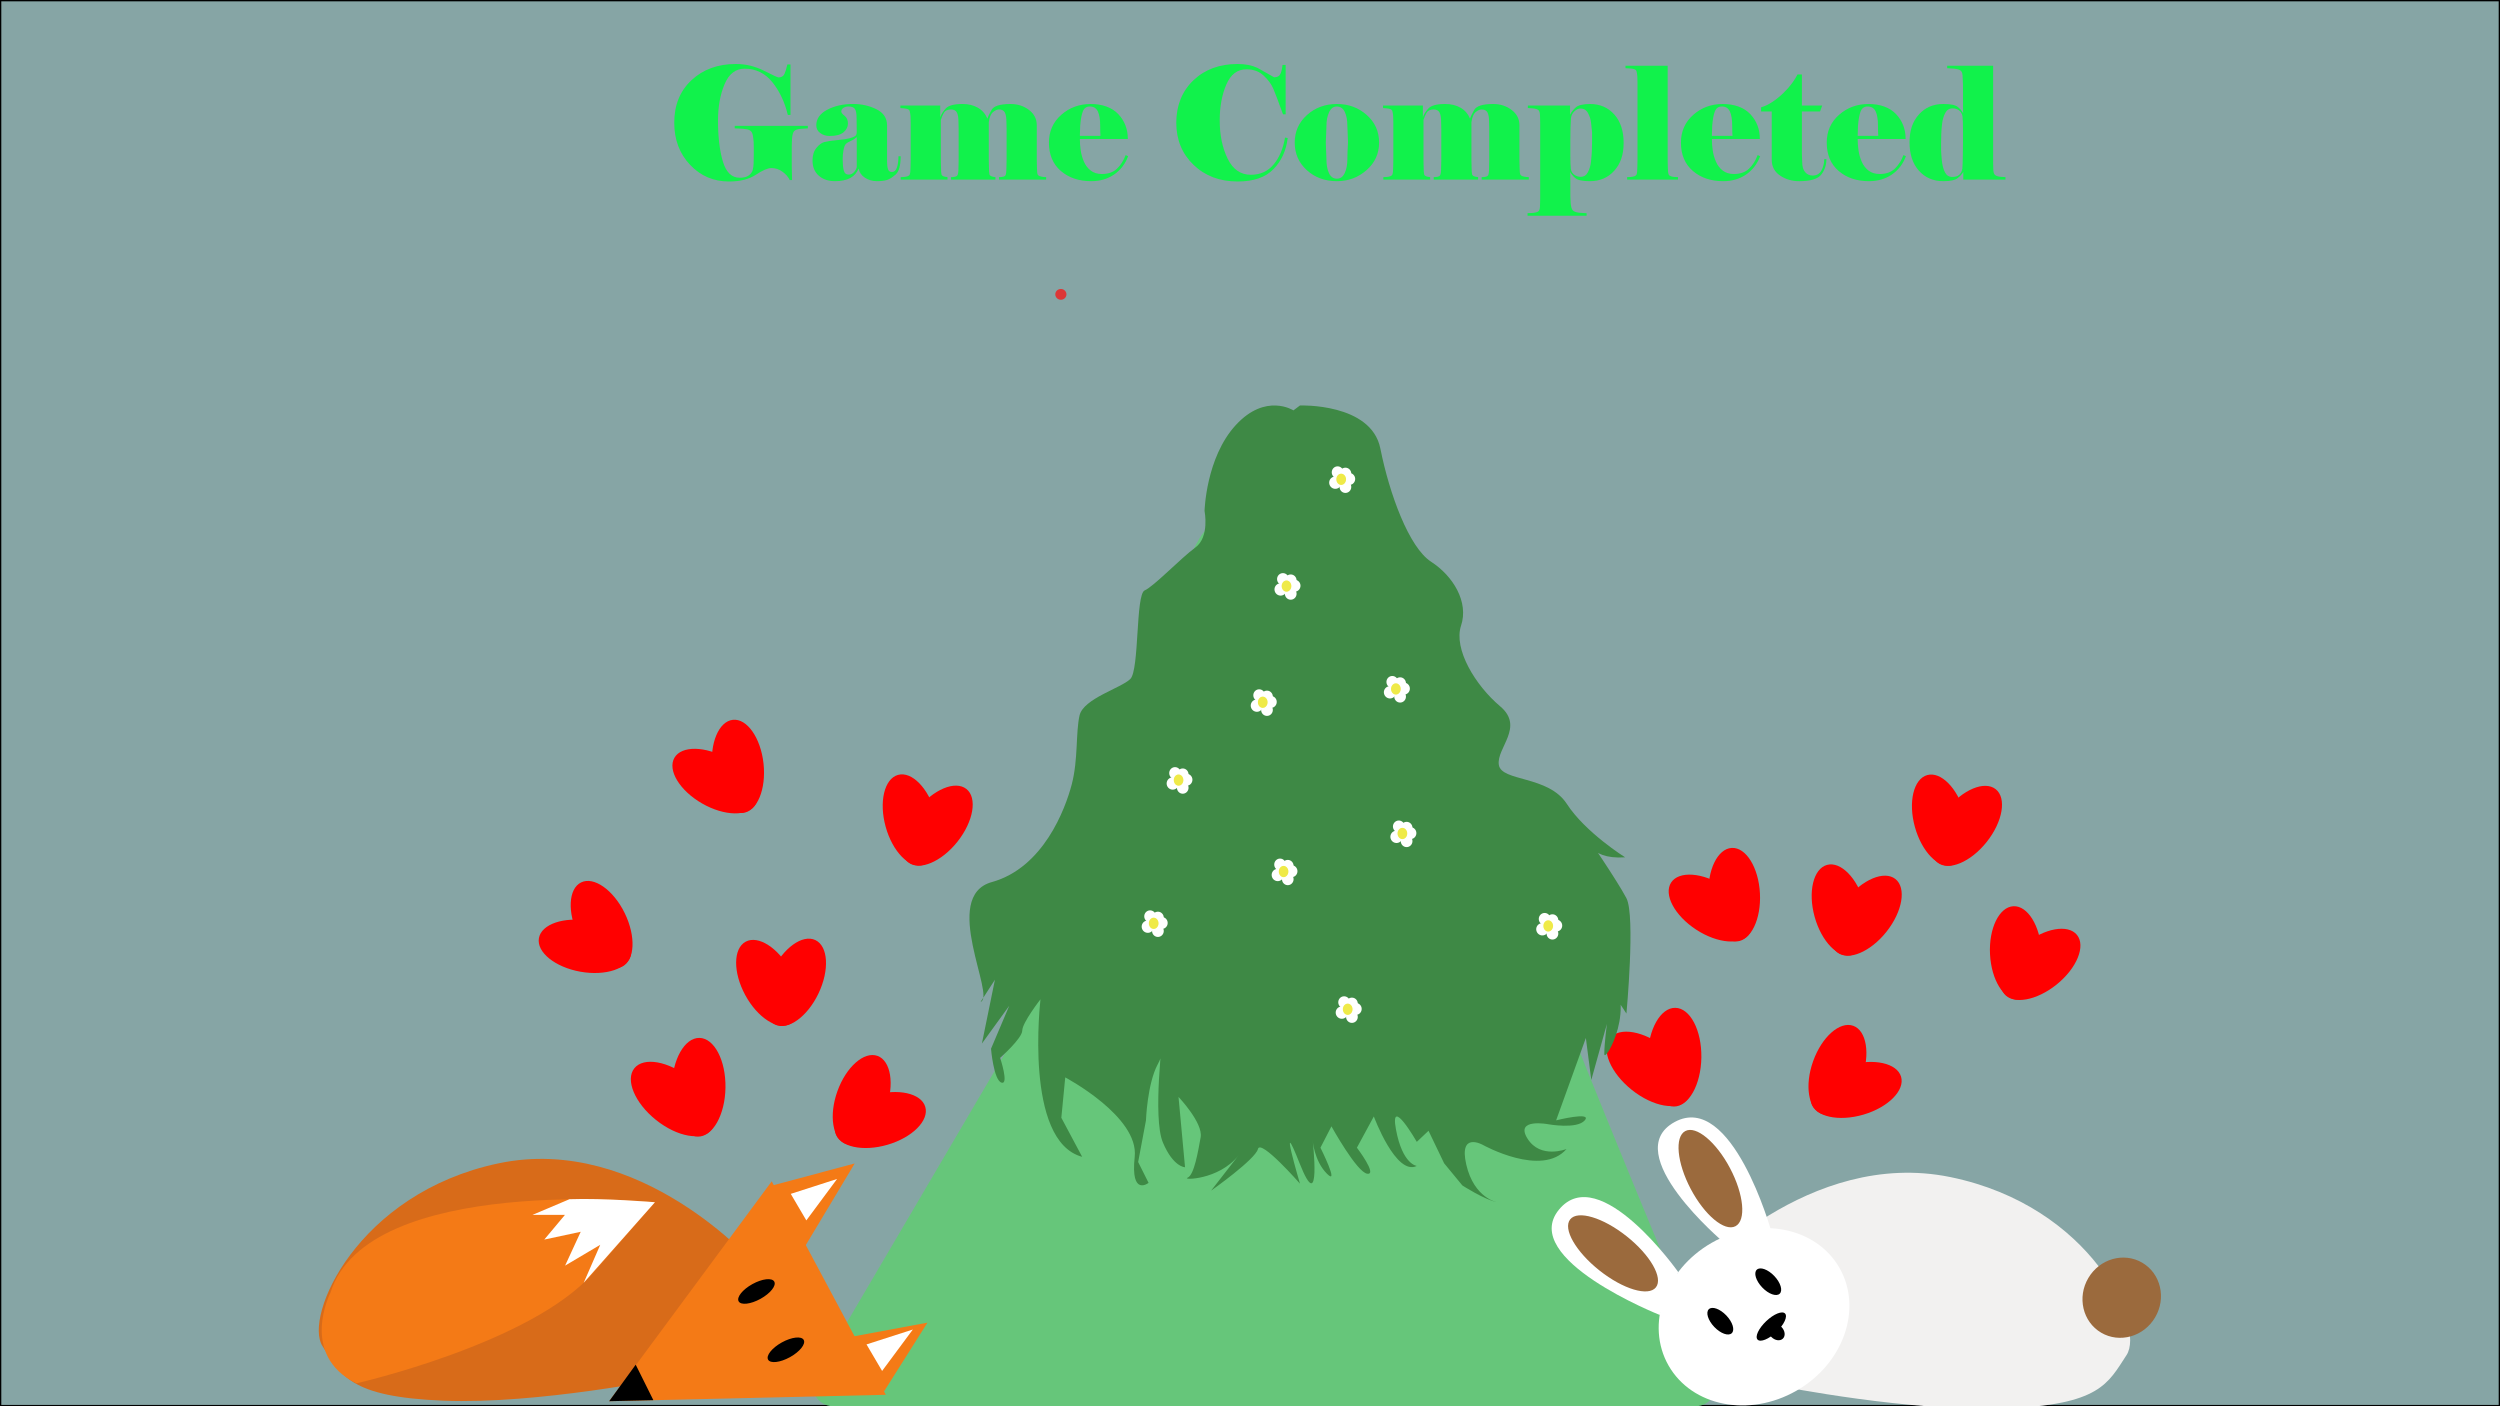 <?xml version="1.0" encoding="UTF-8"?>
<svg xmlns="http://www.w3.org/2000/svg" viewBox="0 0 1920 1080">
  <rect x="0" y="0" width="1920" height="1080" fill="#333333" stroke="none"/>
  <defs>
    <style>
      .cls-1 {
        fill: #9b6a3d;
      }

      .cls-1, .cls-2, .cls-3, .cls-4, .cls-5, .cls-6, .cls-7, .cls-8, .cls-9, .cls-10, .cls-11, .cls-12 {
        stroke-width: 0px;
      }

      .cls-13 {
        fill: #efea48;
        stroke: #fff;
        stroke-miterlimit: 10;
      }

      .cls-2 {
        fill: #86a5a5;
      }

      .cls-4 {
        fill: #d86b19;
      }

      .cls-5 {
        fill: red;
      }

      .cls-6 {
        fill: #fff;
      }

      .cls-7 {
        fill: #dd3737;
      }

      .cls-8 {
        fill: #66c67a;
      }

      .cls-9 {
        fill: #3e8945;
      }

      .cls-10 {
        fill: #11f24b;
      }

      .cls-11 {
        fill: #f47a16;
      }

      .cls-12 {
        fill: #f2f1f0;
      }
    </style>
  </defs>
  <g id="Layer_1" data-name="Layer 1">
    <g>
      <rect class="cls-2" x=".5" y=".5" width="1919" height="1079"/>
      <path class="cls-3" d="m1919,1v1078H1V1h1918m1-1H0v1080h1920V0h0Z"/>
    </g>
    <g>
      <ellipse class="cls-5" cx="676.09" cy="860.2" rx="35.96" ry="19.78" transform="translate(-214.46 224.62) rotate(-16.32)"/>
      <ellipse class="cls-5" cx="661.81" cy="844.8" rx="35.91" ry="19.81" transform="translate(-356.9 1182.31) rotate(-70.26)"/>
    </g>
    <g>
      <ellipse class="cls-5" cx="536.51" cy="834.95" rx="37.91" ry="20.6" transform="translate(-306.8 1358.2) rotate(-89.09)"/>
      <ellipse class="cls-5" cx="516.74" cy="844.11" rx="20.65" ry="37.83" transform="translate(-465.39 721.77) rotate(-51.43)"/>
    </g>
    <g>
      <ellipse class="cls-5" cx="610.75" cy="754.45" rx="35.96" ry="19.78" transform="translate(-333.06 981.24) rotate(-64.52)"/>
      <ellipse class="cls-5" cx="589.75" cy="754.83" rx="19.81" ry="35.91" transform="translate(-288.42 372.23) rotate(-28.46)"/>
    </g>
    <g>
      <ellipse class="cls-5" cx="1425.51" cy="837.1" rx="35.96" ry="19.78" transform="translate(-177.78 434.26) rotate(-16.32)"/>
      <ellipse class="cls-5" cx="1411.23" cy="821.7" rx="35.91" ry="19.81" transform="translate(161.1 1872.38) rotate(-70.26)"/>
    </g>
    <g>
      <ellipse class="cls-5" cx="1285.94" cy="811.85" rx="37.91" ry="20.6" transform="translate(453.88 2084.8) rotate(-89.09)"/>
      <ellipse class="cls-5" cx="1266.16" cy="821.01" rx="20.65" ry="37.83" transform="translate(-165.2 1298.97) rotate(-51.43)"/>
    </g>
    <g>
      <ellipse class="cls-5" cx="1331.86" cy="687.16" rx="19.78" ry="35.96" transform="translate(-33.9 70.12) rotate(-2.98)"/>
      <ellipse class="cls-5" cx="1313.58" cy="697.5" rx="19.81" ry="35.91" transform="translate(12.11 1417.35) rotate(-56.92)"/>
    </g>
    <g>
      <ellipse class="cls-5" cx="462.01" cy="710.08" rx="19.78" ry="35.96" transform="translate(-264.11 273.71) rotate(-25.95)"/>
      <ellipse class="cls-5" cx="449.22" cy="726.74" rx="19.81" ry="35.91" transform="translate(-345.13 1041.31) rotate(-79.88)"/>
    </g>
    <g>
      <ellipse class="cls-5" cx="719.83" cy="634.04" rx="35.96" ry="19.78" transform="translate(-224.29 803.74) rotate(-51.56)"/>
      <ellipse class="cls-5" cx="699.29" cy="629.71" rx="19.81" ry="35.91" transform="translate(-142.85 209.79) rotate(-15.5)"/>
    </g>
    <g>
      <ellipse class="cls-5" cx="566.74" cy="588.55" rx="19.78" ry="35.96" transform="translate(-60.26 64.67) rotate(-6.2)"/>
      <ellipse class="cls-5" cx="549.08" cy="599.9" rx="19.81" ry="35.91" transform="translate(-244.56 777.39) rotate(-60.14)"/>
    </g>
    <g>
      <ellipse class="cls-5" cx="1567.17" cy="740.67" rx="35.96" ry="19.78" transform="translate(-117.09 1150.4) rotate(-38.97)"/>
      <ellipse class="cls-5" cx="1548.07" cy="731.96" rx="19.81" ry="35.91" transform="translate(-35.12 79.42) rotate(-2.91)"/>
    </g>
    <g>
      <ellipse class="cls-5" cx="1433.29" cy="703.17" rx="35.96" ry="19.78" transform="translate(-8.5 1388.74) rotate(-51.56)"/>
      <ellipse class="cls-5" cx="1412.74" cy="698.84" rx="19.81" ry="35.91" transform="translate(-135.38 402.97) rotate(-15.5)"/>
    </g>
    <g>
      <ellipse class="cls-5" cx="1510.29" cy="634.17" rx="35.96" ry="19.78" transform="translate(74.68 1422.95) rotate(-51.56)"/>
      <ellipse class="cls-5" cx="1489.74" cy="629.84" rx="19.81" ry="35.91" transform="translate(-114.14 421.04) rotate(-15.5)"/>
    </g>
  </g>
  <g id="Layer_4" data-name="Layer 4">
    <path class="cls-12" d="m1301.32,979.26s87.69-97.64,196.57-75.26c108.89,22.38,149.69,114.78,135.29,136.72s-20.33,38.14-92.87,41c-72.54,2.86-172.58-17.07-172.58-17.07l-66.42-85.39Z"/>
    <path class="cls-4" d="m579.46,970.63s-87.69-100.14-196.57-77.19c-108.89,22.95-149.69,117.73-135.29,140.23,14.4,22.5,20.33,39.12,92.87,42.05,72.54,2.93,172.58-17.5,172.58-17.5l66.42-87.58Z"/>
    <ellipse class="cls-7" cx="814.75" cy="226.07" rx="4.29" ry="4.15"/>
    <g>
      <path class="cls-10" d="m551.42,92.47c0,12.64,1.24,23.14,3.72,31.5,2.48,8.36,6.8,12.54,12.96,12.54,3.04,0,5.36-.6,6.96-1.8,1.6-1.2,2.6-2.54,3-4.02.4-1.48.64-3.22.72-5.22.08-2,.12-4.48.12-7.44v-4.68c0-3.44-.12-5.76-.36-6.96-.24-2.64-.78-4.44-1.62-5.4-.84-.96-2.14-1.56-3.9-1.8-1.76-.24-3.36-.38-4.8-.42-1.44-.04-2.76-.1-3.96-.18v-1.92h56.16v1.92l-5.52.36c-2.48.24-4.14.82-4.98,1.74-.84.92-1.38,2.74-1.62,5.46l-.24,5.64v15.72l.24,10.8h-1.8c-1.04-2.32-2.86-4.44-5.46-6.36-2.6-1.92-5.46-2.88-8.58-2.88-2.8,0-6.8,1.72-12,5.16-5.2,3.44-12.08,5.16-20.64,5.16-11.84,0-21.8-4.28-29.88-12.84-8.08-8.56-12.12-19.32-12.12-32.28,0-13.6,4.44-24.52,13.32-32.76,8.88-8.24,20.2-12.36,33.96-12.36,7.52,0,14.64,1.68,21.36,5.04,6.72,3.36,10.48,5.12,11.28,5.28,2.32,0,3.88-.86,4.68-2.58.8-1.72,1.56-4.18,2.28-7.38h2.4v38.76h-2.04c-2.4-9.92-6.38-18.32-11.94-25.2-5.56-6.88-12.66-10.32-21.3-10.32-6.88,0-12,3.98-15.36,11.94-3.36,7.96-5.04,17.22-5.04,27.78Z"/>
      <path class="cls-10" d="m684.93,132.07c1.89,0,3.22-1.19,3.97-3.56.75-2.37,1.12-5.21,1.12-8.5h1.68c0,7.06-1.26,11.72-3.78,13.96-2.52,2.25-4.78,3.67-6.78,4.27-2,.6-4.56.9-7.68.9-3.44,0-6.5-.88-9.18-2.64-2.68-1.76-4.3-4.12-4.86-7.09-1.28,3.24-3.42,5.68-6.42,7.3-3,1.62-6.9,2.43-11.7,2.43-5.12,0-9.28-1.4-12.48-4.21-3.2-2.81-4.8-6.69-4.8-11.67,0-4.01,1-7.23,3-9.68,2-2.44,4.04-3.95,6.12-4.51,2.08-.56,5.28-1.04,9.6-1.44,4.32-.4,7.5-.86,9.54-1.38,2.04-.52,3.5-1.08,4.38-1.68.88-.6,1.32-1.62,1.32-3.07l-.12-10.94c0-3.13-.4-5.37-1.19-6.73-.79-1.36-2.46-2.05-4.99-2.05-1.58,0-2.91.36-3.98,1.09-1.07.72-1.6,1.65-1.6,2.77,0,.89.85,1.99,2.56,3.31,1.7,1.33,2.56,3.32,2.56,5.97,0,2.49-1.1,4.7-3.31,6.63-2.21,1.93-5.8,2.89-10.77,2.89-2.73,0-5.12-.74-7.16-2.23-2.05-1.49-3.07-3.48-3.07-5.97,0-4.98,2.79-8.96,8.36-11.93,5.57-2.97,12.21-4.46,19.9-4.46,6.49,0,12.47,1.35,17.92,4.04,5.45,2.69,8.18,6.85,8.18,12.48v27.61c0,2.57.24,4.54.71,5.91.39,1.45,1.38,2.17,2.96,2.17Zm-26.95-3.6v-22.93l-.36-.12c-.71.96-2.04,1.86-3.98,2.7s-3.28,1.66-4.04,2.46c-.75.8-1.34,2.34-1.78,4.62-.43,2.28-.65,4.62-.65,7.02,0,3.6.28,6.48.83,8.64.55,2.16,1.82,3.24,3.8,3.24,1.5,0,2.83-.6,3.97-1.8,1.15-1.2,1.88-2.48,2.2-3.84Z"/>
      <path class="cls-10" d="m803.42,137.95h-36.19v-1.92c2.78,0,4.42-.44,4.94-1.32.52-.88.77-2.96.77-6.24l.12-5.52v-24.24l-.12-4.92c0-3.44-.42-5.92-1.25-7.44-.83-1.52-2.32-2.28-4.46-2.28-1.43,0-2.96.66-4.58,1.98-1.62,1.32-2.71,3.9-3.27,7.74v29.16l.12,5.52c0,2.56.14,4.4.42,5.52.28,1.12,1.81,1.8,4.58,2.04v1.92h-34.1v-1.92c2.7,0,4.32-.44,4.88-1.32.55-.88.83-2.96.83-6.24l.12-5.52v-24.24l-.12-4.92c0-3.44-.42-5.92-1.25-7.44-.83-1.52-2.32-2.28-4.46-2.28-2.7,0-4.54.88-5.53,2.64-.99,1.76-1.76,3.56-2.32,5.4v30.84l.12,5.52c0,2.56.14,4.4.42,5.52.28,1.12,1.81,1.8,4.58,2.04v1.92h-35.95v-1.92l2.64-.12c2.32-.24,3.72-.8,4.2-1.68.48-.88.72-2.8.72-5.76l.12-5.52v-28.68l-.12-4.92c-.16-1.92-.4-3.36-.72-4.32-.32-.96-1.76-1.56-4.32-1.8l-2.76-.24v-1.92h30.6v9c.72-2.24,2.14-4.5,4.26-6.78,2.12-2.28,6.42-3.42,12.9-3.42,4.48,0,8.38.94,11.7,2.82,3.32,1.88,5.78,4.7,7.38,8.46.4-1.44,1.46-3.68,3.18-6.72,1.72-3.04,6.58-4.56,14.58-4.56,5.44,0,10.16,1.52,14.16,4.56,4,3.04,6,6.96,6,11.76v26.76l.12,5.52c0,3.04.22,4.96.66,5.76.44.8,1.86,1.36,4.26,1.68l2.16.12v1.92Z"/>
      <path class="cls-10" d="m866.42,119.95c-2.25,6-5.85,10.7-10.82,14.1-4.97,3.4-10.82,5.1-17.55,5.1-9.46,0-17.24-2.62-23.33-7.86-6.09-5.24-9.14-12.5-9.14-21.78,0-8.64,3.15-15.74,9.44-21.3,6.29-5.56,13.85-8.34,22.67-8.34s16.27,2.6,21.16,7.8c4.89,5.2,7.33,11.56,7.33,19.08h-36.84c0,2.88.22,5.82.66,8.82.44,3,1.27,5.9,2.5,8.7,1.23,2.8,2.98,5.06,5.24,6.78,2.26,1.72,5.1,2.58,8.52,2.58,4.91,0,8.79-1.38,11.65-4.14,2.86-2.76,5.05-6.22,6.58-10.38l1.93.84Zm-21.24-15.6c-.08-.88-.14-1.92-.18-3.12-.04-1.2-.06-2.72-.06-4.56,0-4.88-.6-8.58-1.79-11.1-1.19-2.52-3.26-3.78-6.19-3.78-2.54,0-4.31,1.22-5.3,3.66-.99,2.44-1.69,6.18-2.08,11.22l-.24,7.68h15.84Z"/>
      <path class="cls-10" d="m950.54,139.39c-13.76,0-25.06-4.26-33.9-12.78-8.84-8.52-13.26-19.3-13.26-32.34s4.38-24.22,13.14-32.58c8.76-8.36,20.06-12.54,33.9-12.54,5.92,0,11.04,1,15.36,3l12.72,7.2c2.4,0,4-.82,4.8-2.46.8-1.64,1.36-3.98,1.68-7.02h2.4v37.92h-2.04c-3.52-9.76-6.02-16.36-7.5-19.8-1.48-3.44-3.94-6.76-7.38-9.96-3.44-3.2-7.84-4.8-13.2-4.8-6.96,0-12.12,3.92-15.48,11.76-3.36,7.84-5.04,17-5.04,27.48,0,11.28,2.02,21.06,6.06,29.34,4.04,8.28,9.98,12.42,17.82,12.42,7.28,0,13.12-2.64,17.52-7.92,4.4-5.28,7.32-12.16,8.76-20.64l2.04.36c-1.12,9.6-4.76,17.56-10.92,23.88-6.16,6.32-15.32,9.48-27.48,9.48Z"/>
      <path class="cls-10" d="m1059.14,109.51c0,8.48-3.22,15.54-9.66,21.18-6.44,5.64-14.02,8.46-22.74,8.46-9.2,0-16.9-2.82-23.1-8.46-6.2-5.64-9.3-12.7-9.3-21.18s3.14-15.54,9.42-21.18c6.28-5.64,13.94-8.46,22.98-8.46s16.5,2.8,22.86,8.4c6.36,5.6,9.54,12.68,9.54,21.24Zm-23.88-.12c0-1.12-.08-3.36-.24-6.72-.16-3.36-.24-5.36-.24-6,0-4.32-.66-7.88-1.98-10.68-1.32-2.8-3.38-4.2-6.18-4.2-2.56,0-4.52,1.46-5.88,4.38-1.36,2.92-2.04,6.42-2.04,10.5,0,1.52-.06,3.38-.18,5.58-.12,2.2-.22,4.58-.3,7.14,0,1.12.08,3.42.24,6.9.16,3.48.24,5.5.24,6.06,0,4.32.66,7.88,1.98,10.68,1.32,2.8,3.34,4.2,6.06,4.2s4.64-1.44,6-4.32c1.36-2.88,2.04-6.4,2.04-10.56,0-1.6.04-3.5.12-5.7.08-2.2.2-4.62.36-7.26Z"/>
      <path class="cls-10" d="m1174.1,137.95h-36.19v-1.92c2.78,0,4.42-.44,4.94-1.32.52-.88.77-2.96.77-6.24l.12-5.52v-24.24l-.12-4.92c0-3.44-.42-5.92-1.25-7.44-.83-1.52-2.32-2.28-4.46-2.28-1.43,0-2.96.66-4.58,1.98-1.62,1.32-2.71,3.9-3.27,7.74v29.16l.12,5.52c0,2.56.14,4.4.42,5.52.28,1.12,1.81,1.8,4.58,2.04v1.92h-34.1v-1.92c2.7,0,4.32-.44,4.88-1.32.55-.88.83-2.96.83-6.24l.12-5.52v-24.24l-.12-4.92c0-3.44-.42-5.92-1.25-7.44-.83-1.52-2.32-2.28-4.46-2.28-2.7,0-4.54.88-5.53,2.64-.99,1.76-1.76,3.56-2.32,5.4v30.84l.12,5.52c0,2.56.14,4.4.42,5.52.28,1.12,1.81,1.8,4.58,2.04v1.92h-35.95v-1.92l2.64-.12c2.32-.24,3.72-.8,4.2-1.68.48-.88.72-2.8.72-5.76l.12-5.52v-28.68l-.12-4.92c-.16-1.92-.4-3.36-.72-4.32-.32-.96-1.76-1.56-4.32-1.8l-2.76-.24v-1.92h30.6v9c.72-2.24,2.14-4.5,4.26-6.78,2.12-2.28,6.42-3.42,12.9-3.42,4.48,0,8.38.94,11.7,2.82,3.32,1.88,5.78,4.7,7.38,8.46.4-1.44,1.46-3.68,3.18-6.72,1.72-3.04,6.58-4.56,14.58-4.56,5.44,0,10.16,1.52,14.16,4.56,4,3.04,6,6.96,6,11.76v26.76l.12,5.52c0,3.04.22,4.96.66,5.76.44.8,1.86,1.36,4.26,1.68l2.16.12v1.92Z"/>
      <path class="cls-10" d="m1173.14,165.67v-1.92l4.2-.24c2.32-.24,3.8-.74,4.44-1.5.64-.76.96-2.3.96-4.62l.12-4.92v-58.2l-.12-4.92c0-2.24-.34-3.76-1.02-4.56-.68-.8-2.18-1.32-4.5-1.56l-3.84-.24v-1.92h32.4v7.08c.88-1.84,2.29-3.68,4.25-5.52,1.95-1.84,5.64-2.76,11.07-2.76,7.66,0,13.88,2.68,18.67,8.04,4.79,5.36,7.18,12.64,7.18,21.84s-2.4,16-7.2,21.36c-4.8,5.36-11.04,8.04-18.72,8.04-5.56,0-9.25-.76-11.07-2.28-1.83-1.52-3.17-3.12-4.05-4.8l.12,7.08v11.4l.24,5.52c.24,2.72.77,4.54,1.61,5.46.83.92,2.48,1.54,4.93,1.86l5.71.36v1.92h-45.36Zm33.24-36c.32,2,1.21,3.52,2.68,4.56,1.47,1.04,3.12,1.56,4.95,1.56,2.46,0,4.31-1.2,5.54-3.6,1.23-2.4,2-5.04,2.32-7.92.32-2.88.54-5.44.65-7.68.12-2.24.18-4.68.18-7.32v-7.8c-.24-2.32-.5-4.74-.77-7.26-.28-2.52-1.05-4.96-2.32-7.32-1.27-2.36-3.22-3.54-5.84-3.54-1.59,0-3.12.7-4.59,2.1-1.47,1.4-2.36,3.1-2.68,5.1-.16,1.92-.28,4.42-.36,7.5-.08,3.08-.12,6.14-.12,9.18v13.2c0,3.68.12,6.76.36,9.24Z"/>
      <path class="cls-10" d="m1288.69,137.95h-39.04v-1.92l2.89-.12c2.33-.24,3.74-.8,4.22-1.68.48-.88.72-2.8.72-5.76l.12-5.52v-59.28l-.12-4.92c-.16-1.92-.4-3.36-.72-4.32-.32-.96-1.76-1.56-4.32-1.8l-4.08-.24v-1.92h32.4v72.48l.12,5.52c0,2.88.24,4.78.72,5.7.48.92,1.88,1.5,4.2,1.74l2.88.12v1.92Z"/>
      <path class="cls-10" d="m1351.81,119.95c-2.25,6-5.85,10.7-10.82,14.1-4.97,3.4-10.82,5.1-17.55,5.1-9.46,0-17.24-2.62-23.33-7.86-6.09-5.24-9.14-12.5-9.14-21.78,0-8.64,3.15-15.74,9.44-21.3,6.29-5.56,13.85-8.34,22.67-8.34s16.27,2.6,21.16,7.8c4.89,5.2,7.33,11.56,7.33,19.08h-36.84c0,2.88.22,5.82.66,8.82.44,3,1.27,5.9,2.5,8.7,1.23,2.8,2.98,5.06,5.24,6.78,2.26,1.72,5.1,2.58,8.52,2.58,4.91,0,8.79-1.38,11.65-4.14,2.86-2.76,5.05-6.22,6.58-10.38l1.93.84Zm-21.24-15.6c-.08-.88-.14-1.92-.18-3.12-.04-1.2-.06-2.72-.06-4.56,0-4.88-.6-8.58-1.79-11.1-1.19-2.52-3.26-3.78-6.19-3.78-2.54,0-4.31,1.22-5.3,3.66-.99,2.44-1.69,6.18-2.08,11.22l-.24,7.68h15.84Z"/>
      <path class="cls-10" d="m1360.69,85.63h-8.16v-3.24c2.72-.72,5.56-2.06,8.53-4.02,2.97-1.96,5.8-4.24,8.49-6.84,2.69-2.6,4.95-5.14,6.76-7.62,1.81-2.48,3.2-4.72,4.16-6.72h3.38v23.88h15.61l-1.67,4.56h-13.94v32.64l.24,6.12c0,3.44.75,6.04,2.26,7.8,1.51,1.76,3.42,2.64,5.72,2.64,3.1,0,5.36-1.3,6.79-3.9,1.43-2.6,2.15-5.5,2.15-8.7h1.68c0,4.48-1.31,8.42-3.94,11.82-2.62,3.4-8.27,5.1-16.94,5.1-5.55,0-10.46-1.44-14.72-4.32s-6.4-6.92-6.4-12.12v-37.08Z"/>
      <path class="cls-10" d="m1463.77,119.95c-2.25,6-5.85,10.7-10.82,14.1-4.97,3.4-10.82,5.1-17.55,5.1-9.46,0-17.24-2.62-23.33-7.86-6.09-5.24-9.14-12.5-9.14-21.78,0-8.64,3.15-15.74,9.44-21.3,6.29-5.56,13.85-8.34,22.67-8.34s16.27,2.6,21.16,7.8c4.89,5.2,7.33,11.56,7.33,19.08h-36.84c0,2.88.22,5.82.66,8.82.44,3,1.27,5.9,2.5,8.7,1.23,2.8,2.98,5.06,5.24,6.78,2.26,1.72,5.1,2.58,8.52,2.58,4.91,0,8.79-1.38,11.65-4.14,2.86-2.76,5.05-6.22,6.58-10.38l1.93.84Zm-21.24-15.6c-.08-.88-.14-1.92-.18-3.12-.04-1.2-.06-2.72-.06-4.56,0-4.88-.6-8.58-1.79-11.1-1.19-2.52-3.26-3.78-6.19-3.78-2.54,0-4.31,1.22-5.3,3.66-.99,2.44-1.69,6.18-2.08,11.22l-.24,7.68h15.84Z"/>
      <path class="cls-10" d="m1507.57,80.71v-15.36l-.24-5.52c0-2.64-.4-4.4-1.19-5.28-.79-.88-2.49-1.48-5.11-1.8l-5.59-.36v-1.92h35.28v74.28l.12,4.92c0,2.16.38,3.66,1.14,4.5.76.84,2.22,1.38,4.38,1.62l3.84.24v1.92h-32.4v-6c-.88,1.6-2.3,3.2-4.26,4.8-1.96,1.6-5.66,2.4-11.1,2.4-7.68,0-13.92-2.68-18.72-8.04-4.8-5.36-7.2-12.64-7.2-21.84s2.4-16,7.2-21.36c4.8-5.36,11.04-8.04,18.72-8.04,5.6,0,9.32.76,11.16,2.28,1.84,1.52,3.2,3.12,4.08,4.8l-.12-6.24Zm-.36,8.64c-.32-2-1.2-3.52-2.64-4.56-1.44-1.04-3.12-1.56-5.04-1.56-2.48,0-4.34,1.18-5.58,3.54-1.24,2.36-2.04,5.04-2.4,8.04-.36,3-.58,5.72-.66,8.16-.08,2.44-.12,4.7-.12,6.78v5.4c0,1.52.18,4.16.54,7.92.36,3.76,1.16,6.84,2.4,9.24,1.24,2.4,3.14,3.6,5.7,3.6,4.4,0,6.96-2.12,7.68-6.36.16-1.84.28-5.1.36-9.78.08-4.68.12-8.18.12-10.5v-11.04c0-3.36-.12-6.32-.36-8.88Z"/>
    </g>
    <path class="cls-8" d="m1011.14,352.14c1.27,14.7,10.48,38.15,51.18,57.05,2.69,1.25,4.99,3.23,6.59,5.73,11.27,17.5,55.7,89.25,50.45,125.08-5.25,35.85,156.48,421.92,197.18,518.3,4.35,10.3-3.22,21.7-14.4,21.7h-662.23c-12.08,0-19.6-13.13-13.48-23.54l275.42-468.85c3.12-5.31,2.83-11.95-.74-16.97l-21.58-30.34c-2.88-4.04-3.66-9.21-2.12-13.92,8.53-25.98,37.09-110.91,48.93-119.37,14-10,32.63,7.89,42.82-21.06,5.41-15.37,9.07-27.94,11.32-36.34.88-3.28,2.76-6.08,5.25-8.11,2.71-2.2,6.16-3.49,9.85-3.49h0c8.06,0,14.86,6.11,15.55,14.14Z"/>
    <path class="cls-9" d="m993.37,315.18s-21.27-13.74-44.27,11.26c-23,25-24,66-24,66,0,0,4,20-7,28-11,8-32,30-39,33s-4,61-11,68c-7,7-36,15-39,28-3,13-1,34-6,53-5,19-21.78,64-61.39,75-39.61,11,3.39,88-8.61,92l11-17-10,49,21-29-14,33s2,24,8,26-1-19-1-19c0,0,17-15,17-21,0-6,14-24,14-24,0,0-13,109,32,121l-16-30,3-31s56.71,30,53.35,61,10.65,20,10.65,20l-8-16,3.04-16.22,2.96-15.78s1-28,9-43c8-15,4-23,4-23,0,0-8,64,0,83,8,19,17,19,17,19l-5-54s19,20,17,31c-2,11-5,29-10,31s24,2,39-17l-21,27s34-24,36-32c2-8,32.27,26.62,32.27,26.62,0,0-17.27-58.62-.27-15.62,17,43,10-18,10-18,0,0,1,16,11,26s-5-20-5-20l8.44-16.4s19.56,35.4,27.56,36.4-8-20-8-20l13-24s17,46,33,38c0,0-11-1-16-28s16,9.52,16,9.52l9-8.52,12,25,14,17s17,11,27,13c0,0-18-3-24-29s13-15,13-15c0,0,45,25,64,3,0,0-20,8-30-8s16-11,16-11c0,0,22,4,28-3s-22,0-22,0l22.84-63.27,4.16,32.27,12-43s-2,15-2,23,27-38.11,2-64.55,15,33.55,15,33.55c0,0,7-75.17,0-88.59s-31-48.41-31-48.41c0,0,0,19,30,17,0,0-30.52-19.03-44.76-41.01-14.24-21.99-50.24-16.99-52.24-29.99s20-29,1-45-36-44-30-62-6-38-23-49-32-52-39-87-61.73-33.03-61.73-33.03l-5,3.77Z"/>
    <g>
      <g>
        <g>
          <polygon class="cls-11" points="680.31 1071.2 467.86 1076.12 592.68 907.25 680.31 1071.2"/>
          <polygon class="cls-3" points="501.78 1075.32 488.22 1048.06 467.86 1076.12 501.78 1075.32"/>
          <ellipse class="cls-3" cx="603.61" cy="1036.57" rx="15.64" ry="6.46" transform="translate(-426.68 422.31) rotate(-28.98)"/>
          <ellipse class="cls-3" cx="580.99" cy="991.78" rx="15.64" ry="6.46" transform="translate(-407.81 405.74) rotate(-28.98)"/>
        </g>
        <polygon class="cls-11" points="616.56 960.05 656.42 893.52 592.83 910.55 616.56 960.05"/>
        <polygon class="cls-11" points="653.88 1026.65 712.28 1015.79 678.79 1068.85 653.88 1026.65"/>
        <polyline class="cls-6" points="642.87 905.44 619.27 937.27 607.3 916.89"/>
      </g>
      <polygon class="cls-6" points="677.46 1052.89 665.48 1032.51 701.05 1021.07 677.46 1052.89"/>
    </g>
    <path class="cls-11" d="m273.65,1062.41s134.68-30.65,182.01-84.87l47.34-54.23s-220.78-21.96-249.23,69.55c-28.45,91.51,0,0,0,0,0,0-24.34,47.59,19.88,69.55"/>
    <path class="cls-6" d="m437.34,921l-28.34,12h24.9l-15.9,19,28-6-12,26,27-16-12.71,29.16,54.71-61.85s-39.31-3.31-65.66-2.31Z"/>
    <g>
      <ellipse class="cls-6" cx="1347.11" cy="1011.3" rx="75.59" ry="65.46" transform="translate(-324.24 801.44) rotate(-29.74)"/>
      <path class="cls-6" d="m1288.9,976.97s-60.61-85.81-91.63-47.96c-31.02,37.85,77.38,80.86,77.38,80.86l14.25-32.9Z"/>
      <path class="cls-6" d="m1323.82,954.11s-81.51-68.6-37.6-92.45c43.91-23.85,74.02,83.63,74.02,83.63l-36.42,8.82Z"/>
      <ellipse class="cls-1" cx="1238.81" cy="962.55" rx="16.78" ry="42.01" transform="translate(-285.08 1335.28) rotate(-51.59)"/>
      <ellipse class="cls-1" cx="1313.6" cy="905.1" rx="17.07" ry="41.31" transform="translate(-270.52 717.19) rotate(-27.8)"/>
      <ellipse class="cls-3" cx="1358.01" cy="984.37" rx="6.39" ry="12.74" transform="translate(-303.91 1210.62) rotate(-43.69)"/>
      <ellipse class="cls-3" cx="1321.19" cy="1014.69" rx="6.39" ry="12.74" transform="translate(-335.05 1193.59) rotate(-43.69)"/>
    </g>
    <ellipse class="cls-1" cx="1629.52" cy="996.71" rx="31.16" ry="29.78" transform="translate(-56.82 1893.93) rotate(-59.47)"/>
    <g>
      <ellipse class="cls-3" cx="1360.38" cy="1018.94" rx="14.55" ry="5.71" transform="translate(-327.67 1217.29) rotate(-43.54)"/>
      <ellipse class="cls-3" cx="1364.33" cy="1023.06" rx="5.46" ry="7.09" transform="translate(-327.29 1238.63) rotate(-44.13)"/>
    </g>
    <g>
      <ellipse class="cls-6" cx="985.28" cy="444.75" rx="4.5" ry="4.6"/>
      <ellipse class="cls-6" cx="991.28" cy="445.77" rx="4.5" ry="4.6"/>
      <ellipse class="cls-6" cx="994.28" cy="449.85" rx="4.5" ry="4.6"/>
      <g>
        <ellipse class="cls-6" cx="991.28" cy="455.98" rx="4.5" ry="4.6"/>
        <ellipse class="cls-6" cx="983.49" cy="452.7" rx="4.68" ry="4.74" transform="translate(-87.25 292.36) rotate(-16.2)"/>
        <ellipse class="cls-13" cx="988.03" cy="450.11" rx="4.25" ry="4.85"/>
      </g>
    </g>
    <g>
      <ellipse class="cls-6" cx="1069.28" cy="523.75" rx="4.5" ry="4.6"/>
      <ellipse class="cls-6" cx="1075.28" cy="524.77" rx="4.5" ry="4.6"/>
      <ellipse class="cls-6" cx="1078.28" cy="528.85" rx="4.5" ry="4.6"/>
      <g>
        <ellipse class="cls-6" cx="1075.28" cy="534.98" rx="4.5" ry="4.6"/>
        <ellipse class="cls-6" cx="1067.49" cy="531.7" rx="4.68" ry="4.74" transform="translate(-105.95 318.93) rotate(-16.2)"/>
        <ellipse class="cls-13" cx="1072.03" cy="529.11" rx="4.25" ry="4.85"/>
      </g>
    </g>
    <g>
      <ellipse class="cls-6" cx="902.41" cy="593.75" rx="4.46" ry="4.6"/>
      <ellipse class="cls-6" cx="908.35" cy="594.77" rx="4.46" ry="4.6"/>
      <ellipse class="cls-6" cx="911.33" cy="598.85" rx="4.46" ry="4.6"/>
      <g>
        <ellipse class="cls-6" cx="908.35" cy="604.98" rx="4.46" ry="4.6"/>
        <ellipse class="cls-6" cx="900.64" cy="601.7" rx="4.64" ry="4.73" transform="translate(-83.53 149.37) rotate(-9.06)"/>
        <ellipse class="cls-13" cx="905.14" cy="599.11" rx="4.21" ry="4.85"/>
      </g>
    </g>
    <g>
      <ellipse class="cls-6" cx="1074.28" cy="634.75" rx="4.5" ry="4.6"/>
      <ellipse class="cls-6" cx="1080.28" cy="635.77" rx="4.5" ry="4.6"/>
      <ellipse class="cls-6" cx="1083.28" cy="639.85" rx="4.5" ry="4.6"/>
      <g>
        <ellipse class="cls-6" cx="1080.28" cy="645.98" rx="4.5" ry="4.6"/>
        <ellipse class="cls-6" cx="1072.49" cy="642.7" rx="4.68" ry="4.74" transform="translate(-136.72 324.73) rotate(-16.2)"/>
        <ellipse class="cls-13" cx="1077.03" cy="640.11" rx="4.25" ry="4.85"/>
      </g>
    </g>
    <g>
      <ellipse class="cls-6" cx="883.28" cy="703.75" rx="4.5" ry="4.6"/>
      <ellipse class="cls-6" cx="889.28" cy="704.77" rx="4.5" ry="4.6"/>
      <ellipse class="cls-6" cx="892.28" cy="708.85" rx="4.5" ry="4.6"/>
      <g>
        <ellipse class="cls-6" cx="889.28" cy="714.98" rx="4.5" ry="4.6"/>
        <ellipse class="cls-6" cx="881.49" cy="711.7" rx="4.68" ry="4.74" transform="translate(-163.56 274.18) rotate(-16.2)"/>
        <ellipse class="cls-13" cx="886.03" cy="709.11" rx="4.25" ry="4.85"/>
      </g>
    </g>
    <g>
      <ellipse class="cls-6" cx="1032.28" cy="769.75" rx="4.5" ry="4.6"/>
      <ellipse class="cls-6" cx="1038.28" cy="770.77" rx="4.5" ry="4.6"/>
      <ellipse class="cls-6" cx="1041.28" cy="774.85" rx="4.5" ry="4.6"/>
      <g>
        <ellipse class="cls-6" cx="1038.28" cy="780.98" rx="4.5" ry="4.6"/>
        <ellipse class="cls-6" cx="1030.49" cy="777.7" rx="4.68" ry="4.74" transform="translate(-176.05 318.37) rotate(-16.2)"/>
        <ellipse class="cls-13" cx="1035.03" cy="775.11" rx="4.25" ry="4.85"/>
      </g>
    </g>
    <g>
      <ellipse class="cls-6" cx="1186.28" cy="705.75" rx="4.5" ry="4.6"/>
      <ellipse class="cls-6" cx="1192.28" cy="706.77" rx="4.5" ry="4.6"/>
      <ellipse class="cls-6" cx="1195.28" cy="710.85" rx="4.5" ry="4.6"/>
      <g>
        <ellipse class="cls-6" cx="1192.28" cy="716.98" rx="4.5" ry="4.6"/>
        <ellipse class="cls-6" cx="1184.49" cy="713.7" rx="4.68" ry="4.74" transform="translate(-152.08 358.79) rotate(-16.2)"/>
        <ellipse class="cls-13" cx="1189.03" cy="711.11" rx="4.25" ry="4.85"/>
      </g>
    </g>
    <g>
      <ellipse class="cls-6" cx="1027.28" cy="362.75" rx="4.5" ry="4.6"/>
      <ellipse class="cls-6" cx="1033.28" cy="363.77" rx="4.5" ry="4.6"/>
      <ellipse class="cls-6" cx="1036.28" cy="367.85" rx="4.5" ry="4.6"/>
      <g>
        <ellipse class="cls-6" cx="1033.28" cy="373.98" rx="4.5" ry="4.6"/>
        <ellipse class="cls-6" cx="1025.49" cy="370.7" rx="4.68" ry="4.74" transform="translate(-62.7 300.82) rotate(-16.2)"/>
        <ellipse class="cls-13" cx="1030.03" cy="368.11" rx="4.25" ry="4.85"/>
      </g>
    </g>
    <g>
      <ellipse class="cls-6" cx="983.07" cy="663.98" rx="4.46" ry="4.6"/>
      <ellipse class="cls-6" cx="989.02" cy="665" rx="4.46" ry="4.6"/>
      <ellipse class="cls-6" cx="991.99" cy="669.09" rx="4.46" ry="4.6"/>
      <g>
        <ellipse class="cls-6" cx="989.02" cy="675.22" rx="4.46" ry="4.6"/>
        <ellipse class="cls-6" cx="981.3" cy="671.94" rx="4.64" ry="4.73" transform="translate(-93.59 162.96) rotate(-9.06)"/>
        <ellipse class="cls-13" cx="985.8" cy="669.34" rx="4.21" ry="4.85"/>
      </g>
    </g>
    <g>
      <ellipse class="cls-6" cx="967.04" cy="533.98" rx="4.5" ry="4.6"/>
      <ellipse class="cls-6" cx="973.04" cy="535" rx="4.5" ry="4.6"/>
      <ellipse class="cls-6" cx="976.04" cy="539.09" rx="4.5" ry="4.6"/>
      <g>
        <ellipse class="cls-6" cx="973.04" cy="545.22" rx="4.5" ry="4.6"/>
        <ellipse class="cls-6" cx="965.25" cy="541.94" rx="4.68" ry="4.74" transform="translate(-112.87 290.81) rotate(-16.2)"/>
        <ellipse class="cls-13" cx="969.79" cy="539.34" rx="4.25" ry="4.85"/>
      </g>
    </g>
  </g>
</svg>